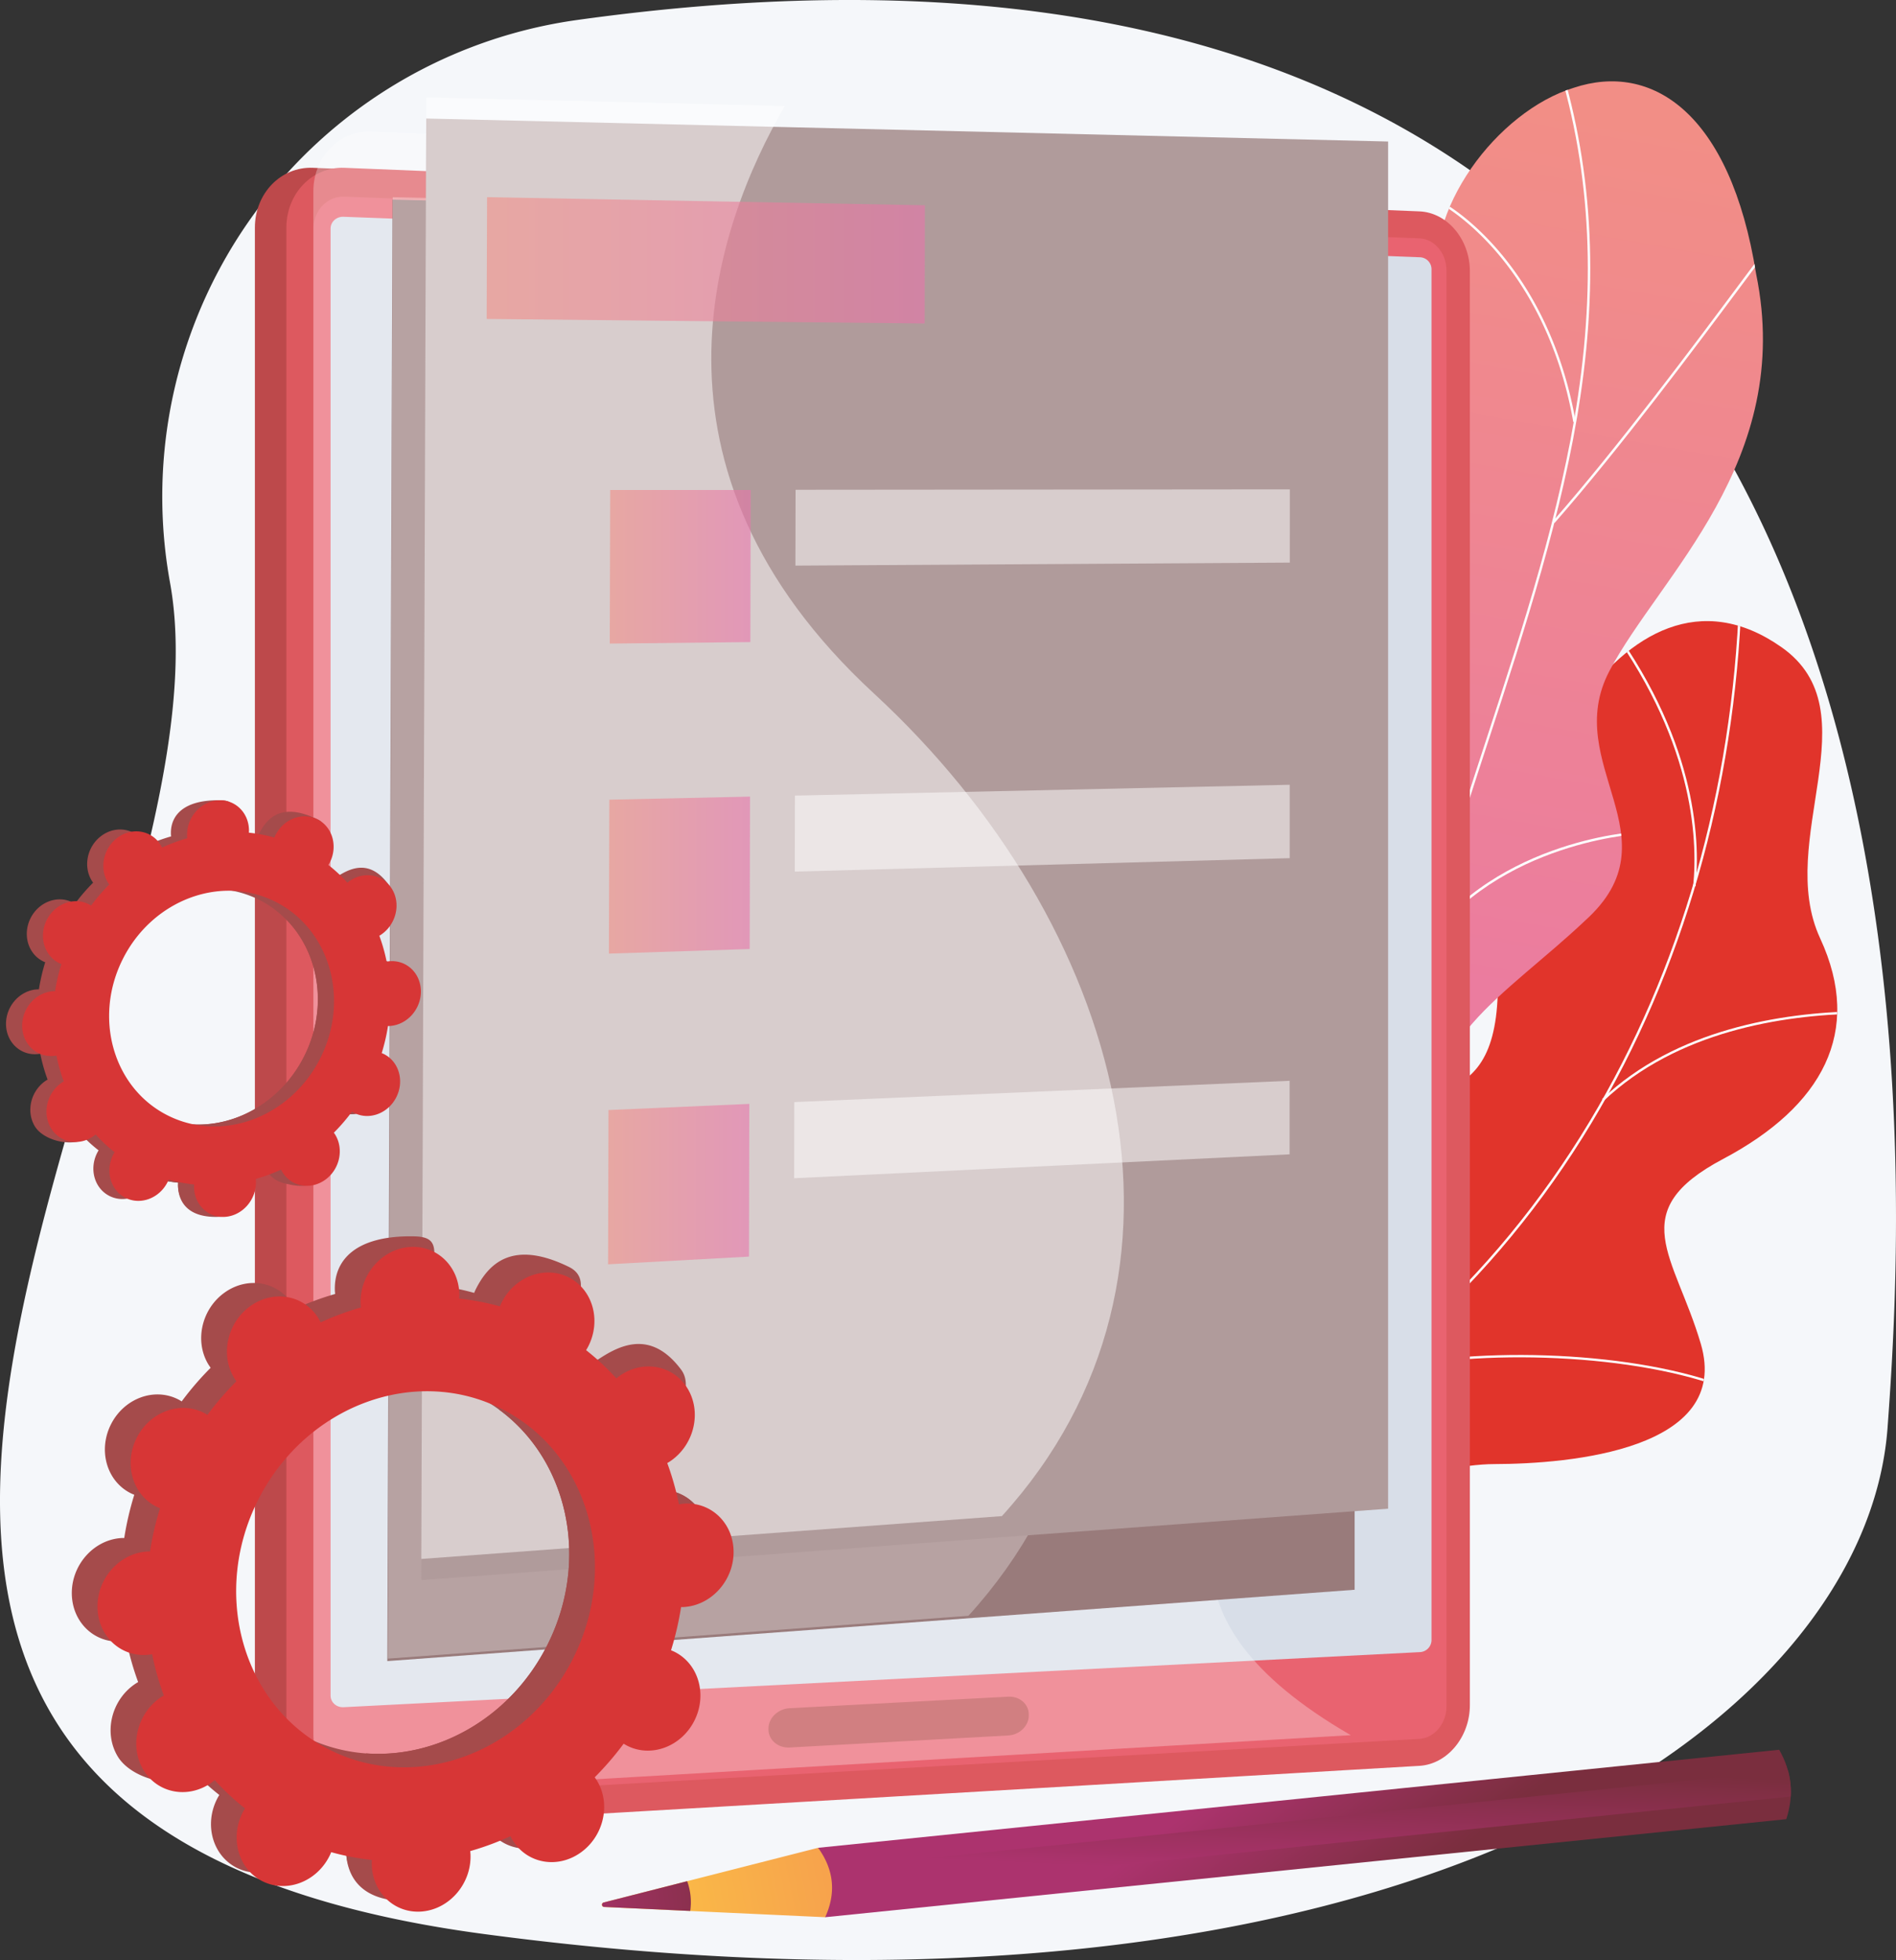 <svg xmlns="http://www.w3.org/2000/svg" xmlns:xlink="http://www.w3.org/1999/xlink" viewBox="0 0 1661.39 1717.23"><rect x="0" y="0" width="1661.39" height="1717.23" fill="#333333" stroke="none"/><defs><style>.cls-1{fill:none;}.cls-2{isolation:isolate;}.cls-3{fill:#f5f7fa;}.cls-4{fill:#e1342b;}.cls-5{clip-path:url(#clip-path);}.cls-6{fill:#fdfeff;}.cls-7{clip-path:url(#clip-path-2);}.cls-8{fill:url(#linear-gradient);}.cls-9{fill:#bd494b;}.cls-10{fill:#dd595f;}.cls-11{fill:#e96370;}.cls-12{fill:#d8dee8;}.cls-13{fill:url(#linear-gradient-2);}.cls-14{mix-blend-mode:screen;}.cls-14,.cls-17{opacity:0.3;}.cls-15,.cls-17,.cls-19,.cls-22{fill:#fff;}.cls-16{fill:#997b7b;}.cls-17,.cls-19{mix-blend-mode:soft-light;}.cls-18{fill:#b09b9b;}.cls-19,.cls-22{opacity:0.5;}.cls-20,.cls-21,.cls-23,.cls-24{mix-blend-mode:multiply;opacity:0.6;}.cls-20{fill:url(#linear-gradient-3);}.cls-21{fill:url(#linear-gradient-4);}.cls-23{fill:url(#linear-gradient-5);}.cls-24{fill:url(#linear-gradient-6);}.cls-25{fill:url(#linear-gradient-7);}.cls-26{fill:url(#linear-gradient-8);}.cls-27{fill:url(#linear-gradient-9);}.cls-28{fill:url(#linear-gradient-10);}.cls-29{fill:#a54b4b;}.cls-30{fill:#d73636;}</style><clipPath id="clip-path" transform="translate(-419.61 -228.27)"><path class="cls-1" d="M1403.25,1441c18.85,64,35.39,129.85,54,194.38,37.84,4.12,82.44,8,92.12-38.35,13.45-64.49,126.66-86.37,179.83-86.2,65.81.21,208.09-12.54,180.67-105.34-22.83-77.26-67.53-115.81,19.48-161.83s123-111.49,85.15-193.25c-39.84-86.05,46.55-198.77-34-255.24-140.26-98.4-254.4,145.44-248.69,280.81s-67.37,104.13-155,128.32c-119.66,33-21.64,145.36-66.75,197C1474.75,1441.73,1448,1433.43,1403.25,1441Z"/></clipPath><clipPath id="clip-path-2" transform="translate(-419.61 -228.27)"><path class="cls-1" d="M1628.1,1452.77Q1550,1442.26,1472,1428.15c-.83.77-19.25-112,33.71-171.92,104.73-116.09,32-218.25,10.85-279-33.68-85.69-18.22-190.53,76.83-172.08,92.58,15.75,104.27-174.59,86.55-320.9-14.48-71.13,51.75-158.47,118.64-179.06,68.27-22.73,137.22,21.27,159.91,163.14,33.73,164.18-85.16,264.88-128.62,347.92-42.78,81.53,59.81,145.82-21.25,218.58-68.13,64.61-154.43,111.5-121.69,191.21C1720.57,1304.79,1713.54,1369.63,1628.1,1452.77Z"/></clipPath><linearGradient id="linear-gradient" x1="1749.24" y1="420.21" x2="1375.97" y2="1481.06" gradientTransform="matrix(-0.87, -0.49, -0.49, 0.87, 3531.5, 813.14)" gradientUnits="userSpaceOnUse"><stop offset="0" stop-color="#f28e86"/><stop offset="1" stop-color="#e874aa"/></linearGradient><linearGradient id="linear-gradient-2" x1="1203.1" y1="414.06" x2="1213.85" y2="425.9" gradientTransform="matrix(1, 0, 0, 1, 0, 0)" xlink:href="#linear-gradient"/><linearGradient id="linear-gradient-3" x1="426.45" y1="228.08" x2="810.45" y2="228.08" gradientTransform="matrix(1, 0, 0, 1, 0, 0)" xlink:href="#linear-gradient"/><linearGradient id="linear-gradient-4" x1="534.32" y1="496.58" x2="657.81" y2="496.58" gradientTransform="matrix(1, 0, 0, 1, 0, 0)" xlink:href="#linear-gradient"/><linearGradient id="linear-gradient-5" x1="533.58" y1="766.71" x2="657.21" y2="766.71" gradientTransform="matrix(1, 0, 0, 1, 0, 0)" xlink:href="#linear-gradient"/><linearGradient id="linear-gradient-6" x1="532.84" y1="1037.42" x2="656.6" y2="1037.42" gradientTransform="matrix(1, 0, 0, 1, 0, 0)" xlink:href="#linear-gradient"/><linearGradient id="linear-gradient-7" x1="9402.79" y1="-1458.37" x2="9550.13" y2="-1365.37" gradientTransform="matrix(0.1, 0.99, 0.99, -0.1, 2036.36, -7695.88)" gradientUnits="userSpaceOnUse"><stop offset="0" stop-color="#ac336e"/><stop offset="1" stop-color="#7a2e3e"/></linearGradient><linearGradient id="linear-gradient-8" x1="9517.11" y1="-1448.79" x2="9415.7" y2="-1434.15" xlink:href="#linear-gradient-7"/><linearGradient id="linear-gradient-9" x1="9452.04" y1="-2055.78" x2="9402.02" y2="-1556.82" gradientTransform="matrix(0.1, 0.99, 0.99, -0.1, 2036.36, -7695.88)" gradientUnits="userSpaceOnUse"><stop offset="0" stop-color="#fcc345"/><stop offset="1" stop-color="#ee7058"/></linearGradient><linearGradient id="linear-gradient-10" x1="9435.48" y1="-2099.39" x2="9431.3" y2="-1919.64" xlink:href="#linear-gradient-7"/></defs><g class="cls-2"><g id="Capa_1" data-name="Capa 1"><path class="cls-3" d="M924.93,245.84A421.61,421.61,0,0,0,568.54,738.46c64.51,353.45-524.62,1077.67,275.22,1184.28s1210.74-181.5,1229.86-443.81C2091.85,1228.92,2165.17,72.8,924.93,245.84Z" transform="translate(-419.61 -228.27)"/><path class="cls-4" d="M1531.1,1612.11c-9.58-1.51-29.11-13.24-32.93-18.4-25.48-34.31-77.35-95.45-73.45-140.46.66-7.69,35.27-13.89,40.28-20.83,21.11-9.3,29-11.22,44.72-29.93,46.4-55.22-53-164,67.07-198,87.91-24.9,160.71,7.16,155.06-128.41s108.43-379.19,248.72-280.86c80.5,56.42-5.91,169.2,34,255.23,37.87,81.76,1.85,147.21-85.16,193.26s-42.27,84.51-19.48,161.84c27.38,92.89-114.7,105.3-180.78,105.44C1675.89,1511.05,1540.46,1547.23,1531.1,1612.11Z" transform="translate(-419.61 -228.27)"/><g class="cls-5"><path class="cls-6" d="M1462.54,1527.41l-.86-1.91c145.41-66,266.69-174.71,350.72-314.46,80-133,125.31-291.35,131.14-458l2.1.08c-5.85,167-51.3,325.74-131.44,459C1730,1352.24,1608.34,1461.26,1462.54,1527.41Z" transform="translate(-419.61 -228.27)"/><path class="cls-6" d="M1925.68,1442.83c-81.81-29.37-219.87-33.9-307.76-10.13l-.55-2c88.25-23.87,226.87-19.31,309,10.17Z" transform="translate(-419.61 -228.27)"/><path class="cls-6" d="M1519.06,1501l-1.36-1.59c36-30.73,55.07-78.48,56.69-141.92,1.19-46.51-6.86-100.22-23.92-159.64l2-.58c17.11,59.63,25.19,113.55,24,160.28C1574.84,1421.58,1555.52,1469.85,1519.06,1501Z" transform="translate(-419.61 -228.27)"/><path class="cls-6" d="M1824.84,1192.77l-1.44-1.53c64.87-61.42,157.71-75.77,224.17-77l0,2.1C1981.52,1117.55,1889.22,1131.8,1824.84,1192.77Z" transform="translate(-419.61 -228.27)"/><path class="cls-6" d="M1905.37,1004.78l-2.09-.21c4.31-43-.24-130.64-79.11-234.87l1.67-1.27C1905.14,873.23,1909.7,961.49,1905.37,1004.78Z" transform="translate(-419.61 -228.27)"/></g><g class="cls-7"><path class="cls-8" d="M1628.1,1452.77Q1550,1442.26,1472,1428.15c-.83.77-19.25-112,33.71-171.92,104.73-116.09,32-218.25,10.85-279-33.35-85.63-17.49-179,70-181.43,97.07-4.61,112.72-165.55,93.34-311.55-14.48-71.13,51.75-158.47,118.64-179.06,68.27-22.73,137.22,21.27,159.91,163.14,33.73,164.18-85.16,264.88-128.62,347.92-42.78,81.53,59.81,145.82-21.25,218.58-68.13,64.61-154.43,111.5-121.69,191.21C1720.57,1304.79,1713.54,1369.63,1628.1,1452.77Z" transform="translate(-419.61 -228.27)"/><path class="cls-6" d="M1558.66,1460.32h-2.09c0-1,46.73-239.28,129.59-471.71,11.37-37.61,23.76-75.54,35.75-112.23,32.08-98.24,65.27-199.83,80.38-300.76,16.9-112.82,9.15-214.16-23.67-309.79l2-.68c32.94,96,40.71,197.62,23.76,310.78C1789.22,677,1756,778.7,1723.9,877c-12,36.68-24.37,74.6-35.75,112.23C1609.14,1210.91,1559.25,1452.9,1558.66,1460.32Z" transform="translate(-419.61 -228.27)"/><path class="cls-6" d="M1781.74,686.53l-1.57-1.38c57.17-65.1,126-157.46,162.94-207.07,29.74-39.91,29.93-39.87,31.15-39.69l-.29,2.07.15-1,.43.93c-1.51,1.07-14,17.8-29.76,39C1907.81,529,1839,621.37,1781.74,686.53Z" transform="translate(-419.61 -228.27)"/><path class="cls-6" d="M1798.2,598c-12.89-73.65-43.87-121.83-67.59-149.27-26.21-30.32-50.15-43.36-52.58-43.62a.82.82,0,0,0,.5-.16l-1.19-1.72c.52-.36,1.14-.28,2.55.31,6.45,2.71,30.6,17.4,56.14,48.36,32.16,39,54.37,89.39,64.23,145.74Z" transform="translate(-419.61 -228.27)"/><path class="cls-6" d="M1639.12,1140.54l-2.08-.22c7.33-68.76-9.56-142.42-50.23-218.93-21.21-39.9-48.11-78.91-80-116-2.3-2.69-3.12-3.64-3.37-4.07l1.8-1.07c.18.31,1.5,1.84,3.16,3.77,32,37.17,58.94,76.31,80.22,116.35C1629.53,997.3,1646.5,1071.36,1639.12,1140.54Z" transform="translate(-419.61 -228.27)"/><path class="cls-6" d="M1661.66,1068l-1.79-1.08c61.13-101.51,192.45-110.06,193.54-109.72l.79,1-.7,1-.34-1-.08,1h0C1851.35,959.23,1721.89,968,1661.66,1068Zm191.15-110.76.34,1Z" transform="translate(-419.61 -228.27)"/><path class="cls-6" d="M1566.86,1421.44l-2.09,0c.73-29.9-10.57-80.73-68.6-153-3.15-3.92-3.15-3.92-3.08-4.51l2.08.28-1-.14,1-.4c.17.29,1.34,1.76,2.71,3.46C1556.23,1339.84,1567.61,1391.19,1566.86,1421.44Z" transform="translate(-419.61 -228.27)"/><path class="cls-6" d="M1579.38,1365l-2-.56c6.31-22.81,31.7-67.67,130.82-111.78,1.37-.61,2.25-1,2.57-1.17l1,1.85c-.33.18-1.26.59-2.7,1.23C1610.7,1298.3,1585.59,1342.51,1579.38,1365Z" transform="translate(-419.61 -228.27)"/></g><path class="cls-9" d="M1679.94,1722.19c0,27.91-19.8,51.77-44.22,53.19l-941.95,55c-28,1.64-50.81-21.45-50.81-51.47V427.67c0-30,22.84-53.52,50.81-52.39l942,38.18c24.42,1,44.22,24.49,44.22,52.41Z" transform="translate(-419.61 -228.27)"/><path class="cls-10" d="M1707.6,1722.19c0,27.91-19.81,51.77-44.22,53.19l-942,55c-28,1.64-50.82-21.45-50.82-51.47V427.67c0-30,22.84-53.52,50.82-52.39l942,38.18c24.41,1,44.22,24.49,44.22,52.41Z" transform="translate(-419.61 -228.27)"/><path class="cls-11" d="M694.31,428.54V1777.59c0,16.05,12.16,28.36,27.12,27.52l745-42.21,197-11.15c13.08-.75,23.67-13.48,23.67-28.44V465.11c0-15-10.59-27.51-23.67-28l-204.08-7.92L721.43,400.54C706.47,400,694.31,412.49,694.31,428.54Z" transform="translate(-419.61 -228.27)"/><path class="cls-12" d="M1674,1665.13a10.68,10.68,0,0,1-10,10.6L720.67,1724c-6.27.32-11.38-4.27-11.38-10.22V428.56c0-5.95,5.11-10.61,11.38-10.37L1664,453.67a10.5,10.5,0,0,1,10,10.47Z" transform="translate(-419.61 -228.27)"/><path class="cls-9" d="M1303.11,1748.76l-191.56,10.54c-10.24.56-18.55-6.54-18.55-15.86v-.7c0-9.33,8.31-17.32,18.55-17.86l191.56-10.08c10-.52,18,6.5,18,15.67v.69C1321.13,1740.34,1313.07,1748.22,1303.11,1748.76Z" transform="translate(-419.61 -228.27)"/><path class="cls-13" d="M1217.78,419.8c0,5-4.39,8.82-9.8,8.61s-9.82-4.4-9.82-9.37,4.4-8.82,9.82-8.61S1217.78,414.84,1217.78,419.8Z" transform="translate(-419.61 -228.27)"/><g class="cls-14"><path class="cls-15" d="M1481.83,1602c-3.84-82.33,87.71-130.62,78.91-246.77-.79-10.48-9-100.37-81.32-161.29-65-54.71-119.56-34.13-239.79-77.77-84.27-30.58-179-65-217.32-134-76.09-137,141.34-273.83,96.84-451.19-12.75-50.82-48.76-113.11-143.85-178.16L745,343.52c-28-1.13-50.81,22.36-50.81,52.38V1747.13c0,30,22.84,53.1,50.81,51.47l858.25-50.09C1511.81,1695.66,1483.83,1644.89,1481.83,1602Z" transform="translate(-419.61 -228.27)"/></g><polygon class="cls-16" points="1187.01 1392.84 339.38 1455.35 343.93 174.86 1187.01 195.01 1187.01 1392.84"/><polygon class="cls-15" points="780.03 354.44 396.19 350.46 396.53 243.77 780.2 250.87 780.03 354.44"/><polygon class="cls-15" points="618.61 624.69 495.42 626.01 495.79 491.44 618.9 491.45 618.61 624.69"/><polygon class="cls-15" points="1091.31 555.06 658.09 557.69 658.23 491.26 1091.33 490.89 1091.31 555.06"/><polygon class="cls-15" points="618.01 893.6 494.68 897.63 495.05 762.77 618.3 760.09 618.01 893.6"/><polygon class="cls-15" points="1091.22 814.01 657.53 825.77 657.67 759.2 1091.24 749.71 1091.22 814.01"/><polygon class="cls-15" points="617.4 1163.1 493.94 1169.85 494.31 1034.69 617.7 1029.29 617.4 1163.1"/><polygon class="cls-15" points="1091.13 1073.5 656.98 1094.43 657.11 1027.72 1091.15 1009.06 1091.13 1073.5"/><path class="cls-17" d="M1268.19,1643.92l-508.74,37.53L763.77,401,1078,408.47c-61.44,105.69-136.42,316.8,78,514.67C1374,1124.22,1461.31,1431.65,1268.19,1643.92Z" transform="translate(-419.61 -228.27)"/><polygon class="cls-18" points="1216.34 123.98 1216.34 1321.82 877.91 1346.8 369.18 1384.33 373.49 103.84 687.75 111.35 1216.34 123.98"/><path class="cls-19" d="M1297.52,1556.58l-508.74,37.53L793.1,313.62l314.25,7.51c-61.44,105.69-136.42,316.8,78,514.67C1403.28,1036.88,1490.64,1344.31,1297.52,1556.58Z" transform="translate(-419.61 -228.27)"/><polygon class="cls-20" points="810.28 283.42 426.45 279.44 426.79 172.74 810.45 179.85 810.28 283.42"/><polygon class="cls-21" points="657.51 562.54 534.32 563.86 534.69 429.29 657.81 429.31 657.51 562.54"/><polygon class="cls-22" points="1130.21 492.91 696.99 495.55 697.13 429.12 1130.23 428.75 1130.21 492.91"/><polygon class="cls-23" points="656.91 831.46 533.58 835.49 533.95 700.62 657.21 697.94 656.91 831.46"/><polygon class="cls-22" points="1130.12 751.86 696.43 763.63 696.57 697.06 1130.14 687.56 1130.12 751.86"/><polygon class="cls-24" points="656.3 1100.95 532.84 1107.7 533.21 972.54 656.6 967.15 656.3 1100.95"/><polygon class="cls-22" points="1130.03 1011.35 695.88 1032.28 696.01 965.57 1130.05 946.92 1130.03 1011.35"/><path class="cls-25" d="M1984.86,1822.11q10.41-31.78-6.21-60.82l-842.17,85.89,6.2,60.82Z" transform="translate(-419.61 -228.27)"/><path class="cls-26" d="M1986.32,1779.42a69.2,69.2,0,0,1,2.42,22.86l-848,86.49-2.33-22.88Z" transform="translate(-419.61 -228.27)"/><path class="cls-27" d="M1142.68,1908c9.67-21.24,7.74-41.52-6.2-60.82l-187.74,47.87a2,2,0,0,0,.4,4Z" transform="translate(-419.61 -228.27)"/><path class="cls-28" d="M948.74,1895.05l73-18.61a53.52,53.52,0,0,1,2.69,26.07l-75.27-3.5A2,2,0,0,1,948.74,1895.05Z" transform="translate(-419.61 -228.27)"/><path class="cls-29" d="M946.67,1745.94c21,10.64,47.28.87,58.79-21.81s3.88-49.71-17.08-60.34c-1.08-.55-2.19-1-3.3-1.46a266.41,266.41,0,0,0,8.8-37.86c1.2,0,2.4,0,3.63-.13,23.9-2.14,42.87-24.1,42.37-49.07s-20.28-43.48-44.19-41.34c-1.25.11-2.47.3-3.69.52a243.36,243.36,0,0,0-10.24-36.15c1.1-.65,2.2-1.31,3.26-2.06,20.45-14.33,27-42.61,14.61-63.16s-39-25.61-59.46-11.28c-1,.73-2,1.53-3,2.33a214.77,214.77,0,0,0-26.52-24.75c.68-1.11,1.34-2.23,1.93-3.4,11.52-22.69,26.57-47.47,5.46-57.78-48.85-23.85-69.81-3.43-81.33,19.25-.6,1.18-1.11,2.37-1.61,3.57a216.94,216.94,0,0,0-35.63-6.81c.07-1.26.13-2.52.1-3.8-.5-25,6.91-38.48-17.08-38.94-52.33-1-70,21.69-69.48,46.66,0,1.3.14,2.58.27,3.84A242.89,242.89,0,0,0,678,1375.05c-.55-1.12-1.11-2.22-1.76-3.3-12.39-20.55-39-25.6-59.46-11.27s-27,42.6-14.6,63.16c.63,1,1.33,2,2,3a266.82,266.82,0,0,0-25.37,29.44c-1-.63-2-1.26-3.13-1.81-21-10.63-47.27-.87-58.79,21.82s-3.87,49.7,17.08,60.34c1.09.55,2.19,1,3.31,1.46a264.74,264.74,0,0,0-8.8,37.86c-1.2,0-2.41,0-3.63.13C501,1578,482,1600,482.54,1625s20.29,43.48,44.19,41.35c1.25-.11,2.48-.31,3.7-.53a244.67,244.67,0,0,0,10.23,36.16c-1.1.64-2.19,1.31-3.26,2.06-20.45,14.32-27,42.6-14.6,63.16s53.39,30.1,73.84,15.78c1-.74-12.35-6-11.38-6.84a216.28,216.28,0,0,0,26.52,24.76c-.67,1.1-1.33,2.22-1.93,3.4-11.52,22.69-3.87,49.7,17.08,60.34s47.28.87,58.79-21.82c.6-1.17,1.12-2.37,1.61-3.56A215.79,215.79,0,0,0,723,1846c-.08,1.26-.13,2.52-.11,3.8.5,25,20.28,43.48,44.19,41.35s42.87-24.1,42.37-49.06c0-1.31-.13-2.58-.26-3.85a244.45,244.45,0,0,0,35.23-13.07c.54,1.11,1.11,2.22,1.76,3.29,12.38,20.56,39,25.61,59.45,11.28s27-42.61,14.61-63.17c-.64-1-1.33-2-2-3a266,266,0,0,0,25.38-29.45C944.56,1744.77,945.59,1745.39,946.67,1745.94Zm-261.18,3.32c-76.07-38.63-103.84-136.71-62-219.08S760.86,1412.35,836.94,1451s103.83,136.71,62,219.08S761.56,1787.88,685.49,1749.26Z" transform="translate(-419.61 -228.27)"/><path class="cls-29" d="M997.51,1624.34c23.9-2.14,42.87-24.1,42.37-49.07s-20.28-43.48-44.19-41.34c-1.25.11-2.47.3-3.69.52a243.36,243.36,0,0,0-10.24-36.15c1.1-.65,2.2-1.31,3.26-2.06,20.45-14.33,45.76-49,31.33-68.13-27.39-36.39-55.73-20.64-76.18-6.31-1,.73-2,1.53-3,2.33a216.42,216.42,0,0,0-26.53-24.76c.68-1.1,1.34-2.22,1.93-3.39a47.57,47.57,0,0,0,2.68-37.54q-29.62,52.15-58.37,104.79c60.68,44.47,80,132.1,42.07,206.82-32.14,63.31-96,98.86-158.43,94.4-2.79,7.22-5.52,14.48-8.5,21.63-8.09,19.4-17.28,38.4-26.48,57.37q8.69,1.63,17.43,2.56c-.08,1.26-.13,2.52-.11,3.8.5,25,15.66,46.18,59,43.88,24-1.27,28.08-26.63,27.58-51.59,0-1.31-.13-2.58-.26-3.85a244.45,244.45,0,0,0,35.23-13.07c.54,1.11,1.11,2.22,1.76,3.29,12.38,20.56,55.35,29.29,75.8,15s10.64-46.29-1.74-66.85c-.64-1-1.33-2-2-3a266,266,0,0,0,25.38-29.45c1,.64,2,1.26,3.12,1.81,21,10.64,47.28.87,58.8-21.82s3.87-49.7-17.09-60.33a35.64,35.64,0,0,0-3.3-1.46,266.41,266.41,0,0,0,8.8-37.86C995.08,1624.46,996.28,1624.44,997.51,1624.34Z" transform="translate(-419.61 -228.27)"/><path class="cls-30" d="M969.21,1757.76c20.95,10.63,47.27.87,58.79-21.82s3.87-49.7-17.08-60.34c-1.09-.55-2.19-1-3.31-1.46a264.74,264.74,0,0,0,8.8-37.86c1.2,0,2.41,0,3.63-.13,23.9-2.13,42.88-24.1,42.38-49.06s-20.29-43.48-44.19-41.35c-1.25.11-2.48.31-3.7.53a244.67,244.67,0,0,0-10.23-36.16c1.1-.64,2.19-1.31,3.26-2.06,20.45-14.32,27-42.6,14.6-63.16s-39-25.6-59.45-11.27c-1.05.73-2,1.52-3,2.33a216.28,216.28,0,0,0-26.52-24.76c.67-1.1,1.33-2.22,1.93-3.4,11.52-22.69,3.87-49.7-17.08-60.34s-47.28-.87-58.8,21.82c-.59,1.17-1.11,2.37-1.6,3.56A215.79,215.79,0,0,0,822,1366c.08-1.26.13-2.52.11-3.8-.5-25-20.29-43.48-44.19-41.35S735,1345,735.54,1369.94c0,1.31.13,2.58.26,3.85a244.45,244.45,0,0,0-35.23,13.07c-.54-1.11-1.11-2.22-1.76-3.29-12.38-20.56-39-25.61-59.45-11.28s-27,42.61-14.61,63.16c.64,1.06,1.33,2,2,3a266,266,0,0,0-25.38,29.45c-1-.64-2-1.26-3.12-1.81-21-10.64-47.28-.87-58.8,21.82s-3.87,49.7,17.08,60.33c1.09.56,2.2,1,3.31,1.46a266.41,266.41,0,0,0-8.8,37.86c-1.2,0-2.4,0-3.63.13-23.9,2.14-42.87,24.1-42.37,49.07s20.28,43.47,44.19,41.34c1.25-.11,2.47-.3,3.69-.52a243.36,243.36,0,0,0,10.24,36.15c-1.1.65-2.2,1.31-3.26,2.06-20.46,14.33-27,42.61-14.61,63.16s39,25.61,59.46,11.28c1-.73,2-1.53,3-2.33a215.57,215.57,0,0,0,26.53,24.75c-.68,1.11-1.34,2.23-1.93,3.4-11.52,22.69-3.87,49.71,17.08,60.34s47.27.87,58.79-21.81c.6-1.18,1.11-2.37,1.6-3.57a217.26,217.26,0,0,0,35.64,6.81c-.07,1.26-.13,2.52-.1,3.8.5,25,20.28,43.48,44.18,41.35s42.88-24.1,42.38-49.07c0-1.3-.14-2.58-.27-3.84A242.89,242.89,0,0,0,866.92,1837c.55,1.12,1.11,2.22,1.76,3.3,12.39,20.55,39,25.6,59.46,11.27s27-42.6,14.6-63.16c-.63-1.05-1.33-2-2-3A265.84,265.84,0,0,0,966.08,1756C967.09,1756.58,968.12,1757.2,969.21,1757.76ZM708,1761.07C632,1722.45,604.19,1624.36,646,1542s137.39-117.83,213.46-79.2,103.84,136.7,62,219.07S784.1,1799.69,708,1761.07Z" transform="translate(-419.61 -228.27)"/><path class="cls-29" d="M715.89,1201.72c13.13,6.67,29.63.55,36.85-13.67s2.42-31.15-10.71-37.82a21,21,0,0,0-2.07-.91,166.15,166.15,0,0,0,5.51-23.73c.76,0,1.51,0,2.28-.09,15-1.33,26.87-15.1,26.56-30.75s-12.71-27.25-27.7-25.91c-.78.07-1.55.19-2.31.33a152.52,152.52,0,0,0-6.42-22.66c.69-.41,1.38-.82,2-1.29,12.81-9,16.91-26.71,9.15-39.59s-24.45-16-37.26-7.07c-.66.46-1.28,1-1.89,1.46a135.87,135.87,0,0,0-16.62-15.51c.42-.7.83-1.4,1.21-2.14,7.22-14.21,16.65-29.75,3.42-36.21-30.62-14.94-43.76-2.15-51,12.07-.37.74-.69,1.48-1,2.23a135.59,135.59,0,0,0-22.34-4.26c0-.79.08-1.58.07-2.38-.32-15.65,4.33-24.12-10.71-24.41-32.8-.64-43.86,13.59-43.55,29.24,0,.82.09,1.62.17,2.41a152.4,152.4,0,0,0-22.08,8.2c-.34-.7-.7-1.39-1.1-2.07-7.77-12.88-24.45-16.05-37.27-7.07s-16.92,26.71-9.15,39.59c.39.66.83,1.28,1.27,1.89a167.39,167.39,0,0,0-15.9,18.45c-.64-.4-1.28-.78-2-1.13-13.13-6.67-29.63-.55-36.85,13.67s-2.43,31.15,10.7,37.82c.69.35,1.38.64,2.08.92a166.92,166.92,0,0,0-5.52,23.73c-.75,0-1.5,0-2.27.08-15,1.33-26.88,15.1-26.56,30.75s12.71,27.25,27.69,25.91c.79-.07,1.56-.19,2.32-.33a153,153,0,0,0,6.42,22.67c-.69.4-1.38.82-2.05,1.29-12.82,9-16.92,26.7-9.15,39.58s33.46,18.87,46.28,9.89c.66-.46-7.74-3.78-7.13-4.28A135.22,135.22,0,0,0,506,1236.14c-.42.69-.84,1.39-1.21,2.13-7.22,14.22-2.43,31.15,10.71,37.81s29.63.55,36.85-13.67c.37-.74.69-1.48,1-2.23a135.59,135.59,0,0,0,22.34,4.26c0,.79-.08,1.58-.07,2.39.31,15.64,12.71,27.25,27.7,25.91s26.87-15.1,26.56-30.75c0-.82-.09-1.62-.17-2.41a151.24,151.24,0,0,0,22.08-8.2c.34.7.7,1.4,1.1,2.07,7.76,12.88,24.45,16,37.27,7.07s16.91-26.71,9.15-39.59c-.4-.66-.83-1.28-1.28-1.89a166.41,166.41,0,0,0,15.91-18.45A22.19,22.19,0,0,0,715.89,1201.72Zm-163.7,2.08c-47.68-24.21-65.08-85.68-38.87-137.31s86.11-73.85,133.79-49.65,65.08,85.69,38.87,137.31S599.87,1228,552.19,1203.8Z" transform="translate(-419.61 -228.27)"/><path class="cls-29" d="M747.75,1125.5c15-1.33,26.87-15.1,26.56-30.75s-12.71-27.25-27.7-25.91c-.78.07-1.55.19-2.31.33a152.52,152.52,0,0,0-6.42-22.66c.69-.41,1.38-.82,2-1.29,12.81-9,28.67-30.68,19.63-42.7-17.16-22.81-34.93-12.94-47.74-4-.66.46-1.28,1-1.89,1.46a136,136,0,0,0-16.62-15.52c.42-.69.83-1.39,1.21-2.13a29.84,29.84,0,0,0,1.68-23.52q-18.57,32.68-36.59,65.67c38,27.88,50.14,82.8,26.37,129.63-20.15,39.68-60.2,62-99.3,59.17-1.75,4.53-3.46,9.08-5.33,13.56-5.07,12.16-10.83,24.06-16.59,36,3.62.68,7.27,1.22,10.92,1.6,0,.79-.08,1.58-.07,2.39.31,15.64,9.82,28.94,37,27.5,15-.8,17.6-16.69,17.29-32.34,0-.82-.09-1.62-.17-2.41a151.24,151.24,0,0,0,22.08-8.2c.34.7.7,1.4,1.1,2.07,7.77,12.88,34.69,18.36,47.51,9.38s6.67-29-1.09-41.9c-.4-.66-.83-1.28-1.28-1.89a166.41,166.41,0,0,0,15.91-18.45,22.19,22.19,0,0,0,2,1.13c13.13,6.67,29.63.55,36.85-13.67s2.42-31.15-10.71-37.82a21,21,0,0,0-2.07-.91,166.15,166.15,0,0,0,5.51-23.73C746.23,1125.58,747,1125.57,747.75,1125.5Z" transform="translate(-419.61 -228.27)"/><path class="cls-30" d="M730,1203.33c13.13,6.66,29.63.54,36.85-13.68s2.43-31.15-10.7-37.82c-.68-.34-1.38-.63-2.07-.91a167.51,167.51,0,0,0,5.51-23.73c.75,0,1.51,0,2.27-.08,15-1.34,26.88-15.1,26.56-30.75s-12.71-27.25-27.69-25.92c-.79.07-1.55.2-2.32.33a152.84,152.84,0,0,0-6.41-22.66c.69-.4,1.37-.82,2-1.29,12.82-9,16.92-26.7,9.15-39.59s-24.44-16-37.26-7.06c-.66.46-1.28,1-1.89,1.46a134.45,134.45,0,0,0-16.62-15.52c.42-.69.84-1.39,1.21-2.13,7.22-14.22,2.43-31.15-10.7-37.82s-29.63-.54-36.85,13.68c-.38.73-.7,1.48-1,2.23a134.56,134.56,0,0,0-22.34-4.26c0-.79.09-1.59.07-2.39-.31-15.65-12.71-27.25-27.7-25.91s-26.87,15.1-26.55,30.75c0,.82.08,1.61.16,2.41a153.23,153.23,0,0,0-22.08,8.19c-.34-.69-.69-1.39-1.1-2.06-7.76-12.89-24.45-16-37.27-7.07s-16.91,26.71-9.15,39.59c.4.66.83,1.28,1.28,1.89a165.5,165.5,0,0,0-15.91,18.45,22.19,22.19,0,0,0-2-1.13c-13.13-6.67-29.63-.55-36.85,13.67s-2.42,31.15,10.71,37.82c.68.34,1.37.63,2.07.91a166.15,166.15,0,0,0-5.51,23.73c-.76,0-1.51,0-2.28.08-15,1.34-26.87,15.11-26.56,30.76s12.72,27.24,27.7,25.91c.78-.07,1.55-.19,2.32-.33a151.3,151.3,0,0,0,6.41,22.66c-.69.4-1.38.82-2.05,1.29-12.81,9-16.91,26.71-9.15,39.59s24.45,16.05,37.27,7.07c.65-.46,1.27-1,1.88-1.46a135.87,135.87,0,0,0,16.62,15.51c-.42.69-.83,1.4-1.2,2.13-7.22,14.22-2.43,31.15,10.7,37.82s29.63.55,36.85-13.67c.37-.74.7-1.49,1-2.24a135.5,135.5,0,0,0,22.33,4.27c0,.79-.08,1.58-.06,2.38.31,15.65,12.71,27.25,27.69,25.92s26.87-15.11,26.56-30.75c0-.82-.08-1.62-.17-2.42A152.35,152.35,0,0,0,665.9,1253c.35.7.7,1.39,1.11,2.06,7.76,12.89,24.44,16,37.26,7.07s16.92-26.7,9.15-39.59c-.39-.66-.83-1.27-1.27-1.88a165.53,165.53,0,0,0,15.9-18.46C728.69,1202.59,729.33,1203,730,1203.33Zm-163.7,2.07c-47.68-24.2-65.08-85.68-38.87-137.31s86.11-73.85,133.79-49.64,65.08,85.68,38.87,137.31S614,1229.61,566.31,1205.4Z" transform="translate(-419.61 -228.27)"/></g></g></svg>